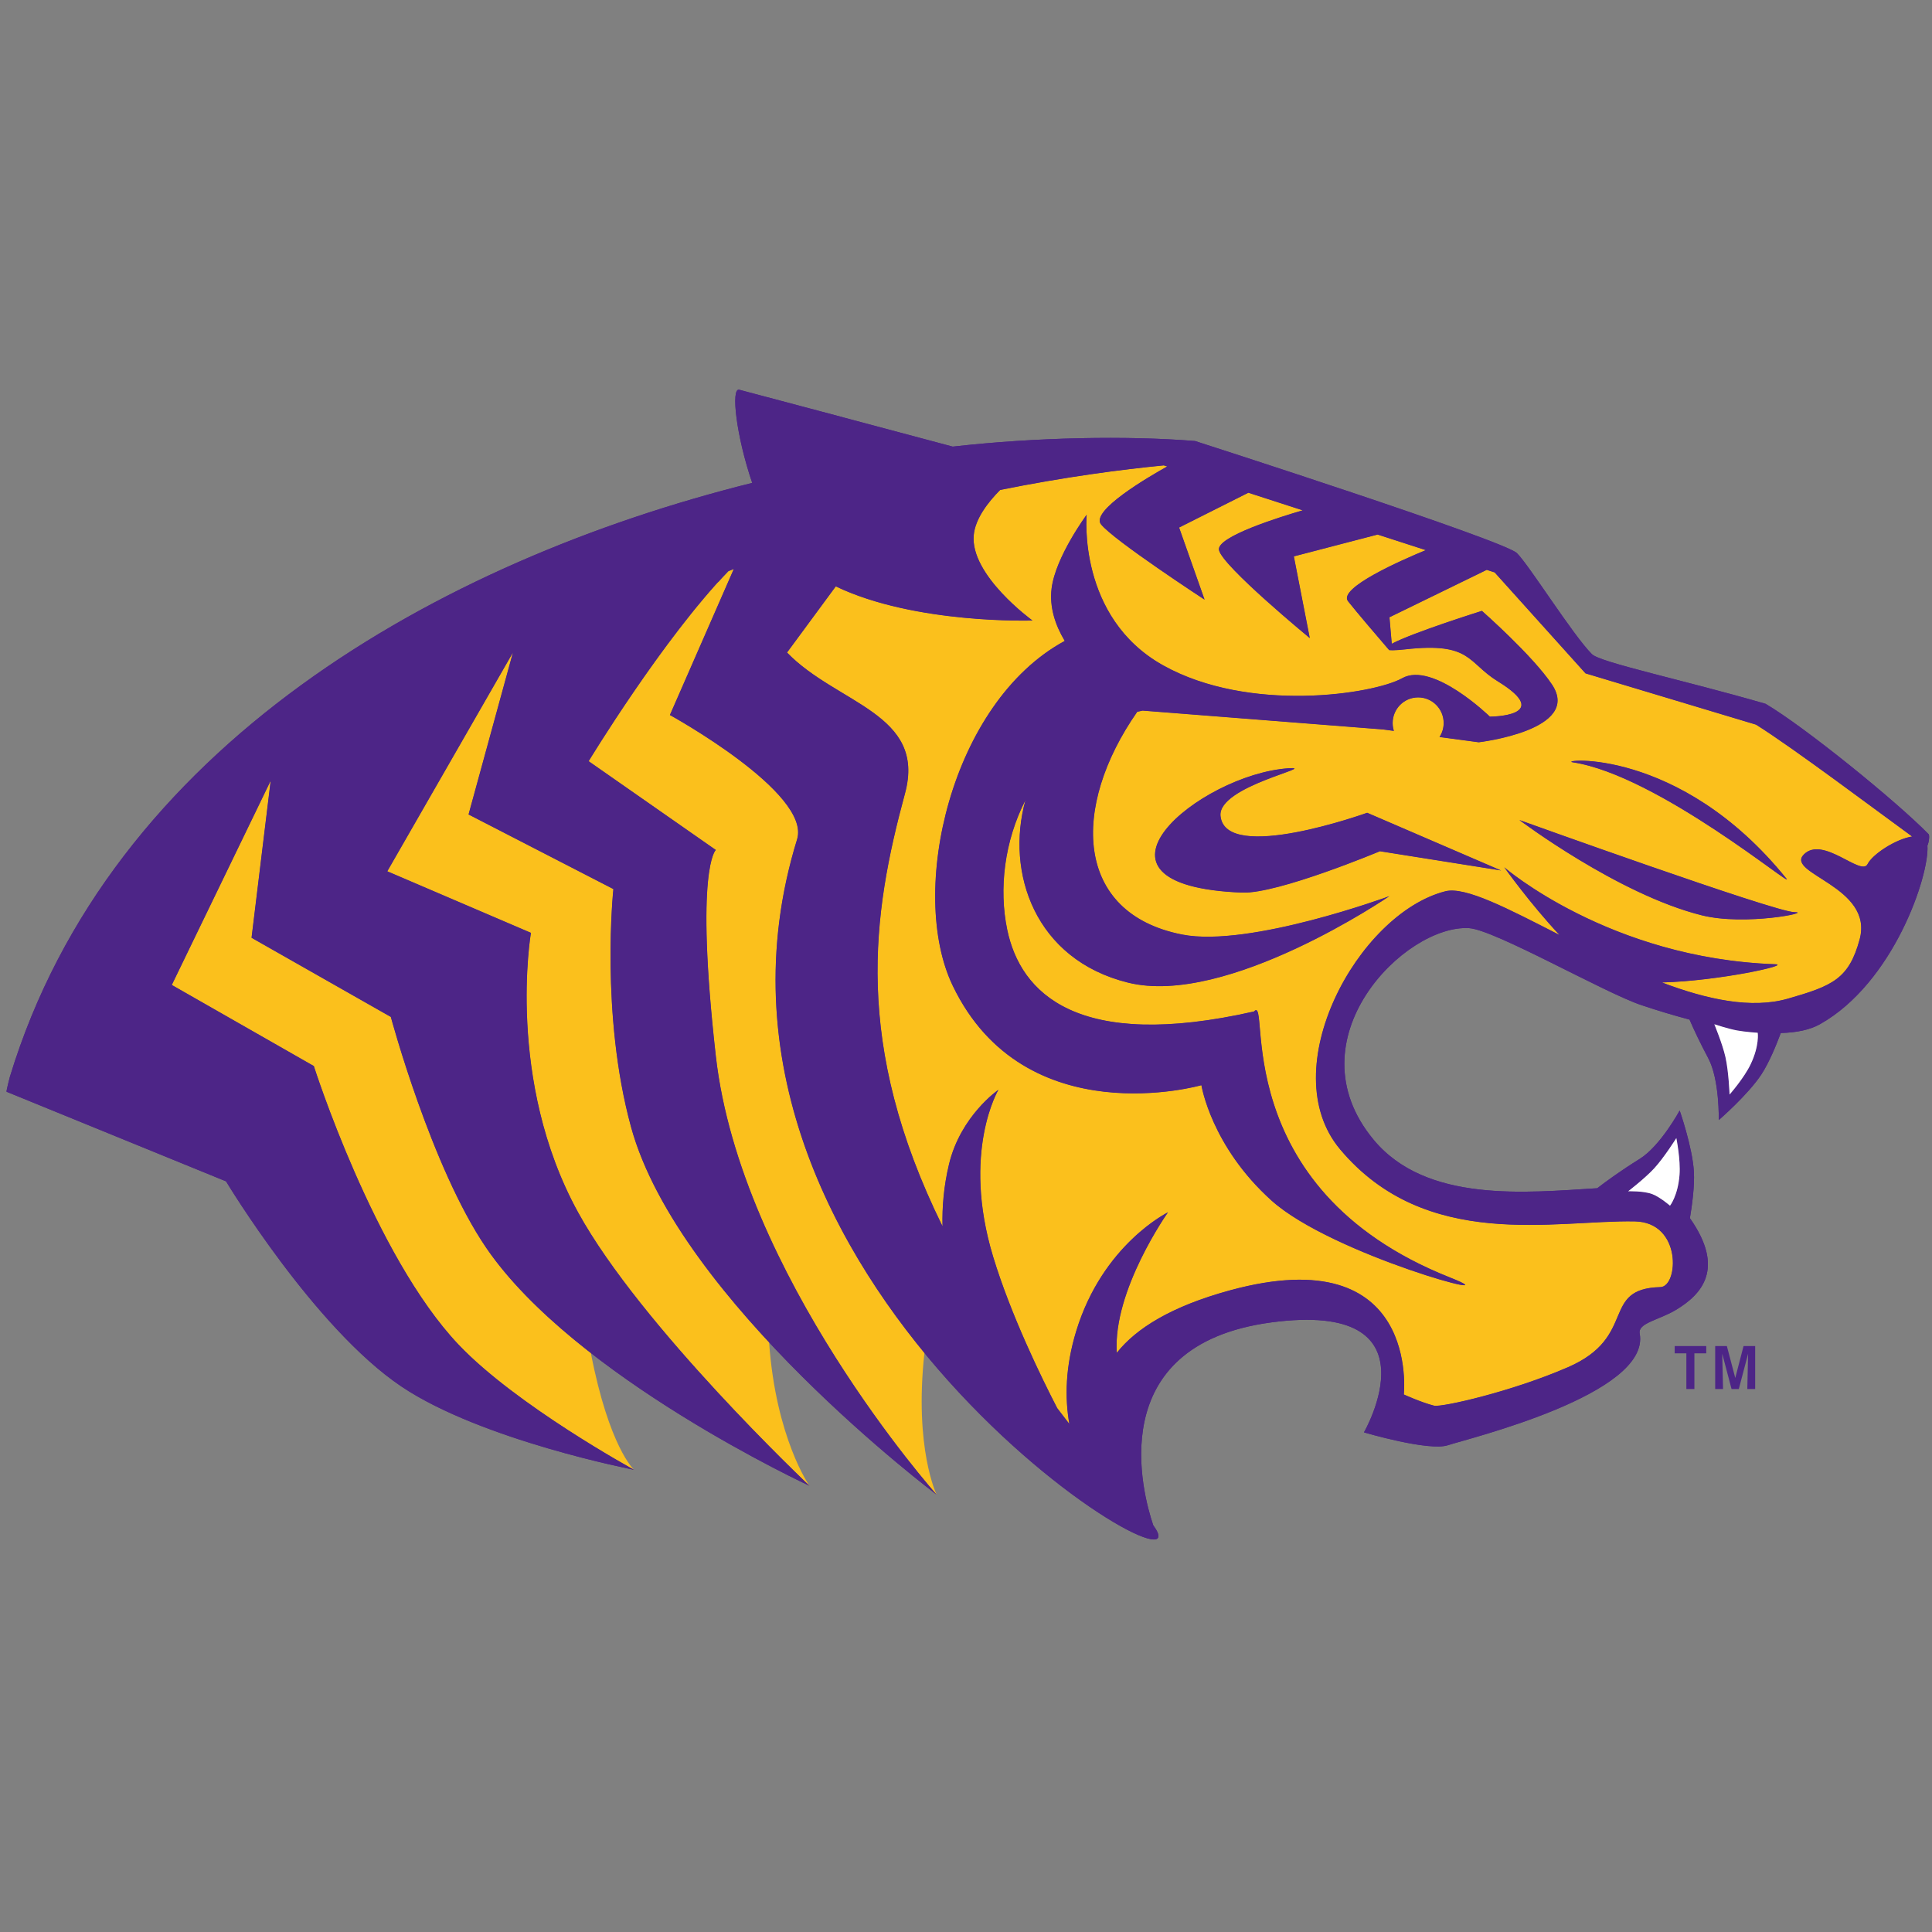 <?xml version="1.0" encoding="UTF-8"?>
<svg width="200px" height="200px" viewBox="0 0 200 200" version="1.1" xmlns="http://www.w3.org/2000/svg" xmlns:xlink="http://www.w3.org/1999/xlink">
    <rect x="0" y="0" width="200" height="200" fill="#808080" stroke="none"/>
    <!-- Generator: Sketch 51.3 (57544) - http://www.bohemiancoding.com/sketch -->
    <title>ouachita-baptist</title>
    <desc>Created with Sketch.</desc>
    <defs></defs>
    <g id="ouachita-baptist" stroke="none" stroke-width="1" fill="none" fill-rule="evenodd">
        <g id="ouachita-baptist_BGL" transform="translate(0, 40)">
            <g id="ouachita-baptist">
                <g id="g10" transform="translate(100.056, 59.782) scale(-1, 1) rotate(-180) translate(-100.056, -59.782) translate(0.225, 0.198)">
                    <g id="g12" transform="translate(0.405, 0)">
                        <path d="M197.313,72.773 C193.78,75.339 184.968,81.971 181.154,84.351 L163.501,89.659 L154.097,100.11 L153.278,100.375 L143.207,95.465 L143.445,92.724 C145.612,93.881 152.777,96.129 152.777,96.129 C152.777,96.129 158.056,91.484 160.037,88.498 C163.169,83.773 152.447,82.526 152.447,82.526 L148.389,83.07 C148.658,83.486 148.818,83.983 148.818,84.517 C148.818,85.983 147.634,87.171 146.177,87.171 C144.72,87.171 143.538,85.983 143.538,84.517 C143.538,84.233 143.583,83.96 143.665,83.703 L142.548,83.853 L117.657,85.804 C117.469,85.765 117.282,85.725 117.098,85.683 C110.214,75.818 110.574,64.807 121.759,62.62 C128.736,61.256 143.207,66.601 143.207,66.601 C143.207,66.601 126.406,55.106 116.15,57.643 C106.498,60.032 103.45,69.028 105.524,76.534 C103.357,72.313 102.747,67.363 103.643,63.102 C105.014,56.576 110.864,50.508 129.184,54.659 C130.999,56.649 126.049,36.41 149.477,27.121 C156.643,24.281 137.269,29.444 130.999,35.084 C124.73,40.724 123.74,47.027 123.74,47.027 C123.74,47.027 105.479,41.794 98.002,57.313 C93.334,67.001 97.791,86.632 109.592,93.018 C108.6,94.672 107.994,96.518 108.231,98.45 C108.634,101.725 111.861,106.082 111.861,106.082 C111.861,106.082 110.871,95.465 119.779,90.489 C128.688,85.512 141.56,87.503 144.528,89.161 C147.701,90.934 153.601,85.18 153.601,85.18 C153.601,85.18 160.366,85.18 154.427,88.83 C151.241,90.788 151.706,92.912 144.858,92.147 C144.298,92.085 143.867,92.054 143.549,92.052 C143.534,92.052 143.179,92.065 143.179,92.065 C143.179,92.065 142.896,92.393 142.888,92.403 C141.859,93.6 139.872,95.924 138.919,97.124 C137.835,98.485 144.532,101.412 146.966,102.417 L141.982,104.029 L133.309,101.769 L134.959,93.309 C134.959,93.309 125.884,100.774 125.556,102.432 C125.28,103.812 131.971,105.881 134.227,106.537 L128.598,108.358 L121.431,104.755 L124.069,97.289 C124.069,97.289 114.666,103.428 113.346,105.086 C112.233,106.485 118.274,110.005 120.197,111.076 L119.847,111.189 C115.503,110.765 109.645,110.005 102.907,108.648 C101.616,107.343 100.339,105.66 100.174,103.995 C99.761,99.824 106.252,95.133 106.252,95.133 C106.252,95.133 94.11,94.715 85.89,98.664 L80.844,91.816 C86.002,86.479 95.304,85.516 93.053,77.218 C89.67,64.745 87.64,51.309 96.939,32.422 C96.89,34.382 97.062,36.545 97.608,38.835 C98.811,43.87 102.728,46.556 102.728,46.556 C102.728,46.556 98.889,40.121 102.179,29.274 C104.013,23.235 107.177,16.761 108.813,13.597 C109.222,13.056 109.641,12.509 110.069,11.959 C109.586,14.687 109.659,17.895 110.773,21.555 C113.517,30.562 120.282,33.87 120.282,33.87 C120.282,33.87 114.564,25.81 114.979,19.348 C114.979,19.34 114.981,19.33 114.981,19.323 C116.972,21.842 120.603,24.13 126.709,25.795 C146.45,31.173 144.692,15.012 144.692,15.012 C144.692,15.012 146.506,14.183 147.827,13.851 C148.576,13.663 155.817,15.283 161.686,17.833 C168.945,20.984 164.985,25.96 171.256,26.127 C173.121,26.176 173.519,32.828 168.616,32.927 C160.366,33.092 147.002,29.776 138.093,40.392 C131.165,48.648 139.907,64.777 148.983,67.099 C151.061,67.631 155.504,65.292 160.806,62.581 C157.758,65.829 155.088,69.587 155.088,69.587 C155.088,69.587 165.984,60.146 183.136,59.55 C184.867,59.49 177.331,57.819 171.416,57.661 C176.075,55.894 180.682,54.901 184.453,55.985 C189.073,57.313 190.767,58.023 191.879,62.122 C193.363,67.596 184.124,68.923 186.103,70.914 C188.083,72.905 192.042,68.592 192.702,69.919 C193.204,70.926 195.607,72.507 197.313,72.773 Z M181.329,52.452 C181.329,52.452 179.995,52.542 179.161,52.699 C178.236,52.874 176.835,53.337 176.835,53.337 C176.835,53.337 177.675,51.311 177.984,49.95 C178.322,48.462 178.415,46.06 178.415,46.06 C178.415,46.06 179.913,47.755 180.599,49.198 C181.527,51.15 181.329,52.452 181.329,52.452 Z M167.915,36.045 C167.915,36.045 169.51,36.101 170.43,35.746 C171.222,35.442 172.249,34.552 172.249,34.552 C172.249,34.552 173.069,35.581 173.235,37.738 C173.357,39.333 172.904,41.554 172.904,41.554 C172.904,41.554 171.63,39.52 170.595,38.402 C169.651,37.379 167.915,36.045 167.915,36.045 Z M198.896,71.836 C199.115,68.763 195.401,57.619 187.754,53.331 C186.732,52.759 185.357,52.474 183.715,52.428 C183.253,51.188 182.514,49.381 181.721,48.164 C180.338,46.044 177.295,43.416 177.295,43.416 C177.295,43.416 177.397,47.598 176.202,49.835 C175.368,51.397 174.726,52.769 174.268,53.82 C172.658,54.244 170.984,54.748 169.275,55.321 C165.468,56.598 154.097,63.118 151.457,63.284 C144.82,63.701 132.94,51.786 141.56,41.386 C147.013,34.805 157.372,35.912 164.719,36.362 C165.663,37.091 167.165,38.186 169.111,39.396 C171.258,40.732 173.249,44.406 173.249,44.406 C173.249,44.406 174.577,40.602 174.72,38.07 C174.804,36.575 174.528,34.571 174.308,33.264 C177.984,28.033 175.538,25.371 172.85,23.76 C171.087,22.703 168.909,22.418 169.111,21.315 C170.265,15.012 151.249,10.424 149.269,9.761 C147.289,9.096 140.568,11.088 140.568,11.088 C140.568,11.088 148.487,24.798 130.999,22.476 C113.362,20.135 117.679,4.631 118.752,1.474 C125.435,-7.659 67.786,26.808 81.884,72.479 C83.368,77.289 68.718,85.348 68.718,85.348 L75.339,100.476 C75.143,100.398 74.948,100.32 74.752,100.24 C67.954,93.182 60.307,80.567 60.307,80.567 L73.472,71.377 C73.472,71.377 71.278,69.537 73.472,50.05 C76.02,27.425 96.328,4.641 96.328,4.641 C96.328,4.641 69.632,24.68 64.696,42.695 C61.491,54.394 62.867,67.331 62.867,67.331 L47.874,75.053 L52.467,91.815 L39.462,69.17 L54.332,62.8 C54.332,62.8 51.705,47.535 59.21,33.87 C65.713,22.034 83.163,5.559 83.163,5.559 C83.163,5.559 58.84,16.811 49.702,30.194 C44.014,38.524 39.828,54.095 39.828,54.095 L25.41,62.288 L27.39,78.546 L17.154,57.404 L31.858,49.009 C31.858,49.009 38.118,29.345 46.857,20.154 C52.847,13.856 65.006,7.215 65.006,7.215 C65.006,7.215 49.198,10.274 40.917,15.841 C31.88,21.921 22.77,37.074 22.77,37.074 L0.045,46.351 C0.04,46.543 0.37,47.817 0.389,47.88 C10.803,82.148 44.791,101.289 77.238,109.376 C75.576,114.266 75.015,119.241 75.895,119.02 C76.764,118.802 89.441,115.417 97.996,113.132 C106.673,114.113 116.107,114.276 123.081,113.712 C123.081,113.712 155.088,103.428 156.407,102.101 C157.725,100.773 162.18,93.64 164.161,91.651 C165.022,90.783 173.564,88.996 182.144,86.507 C186.215,84.1 195.607,76.487 198.998,73.031 C199.153,72.953 199.044,72.118 198.896,71.836 Z M175.545,64.611 C180.04,63.491 187.094,64.943 185.114,64.943 C183.136,64.943 156.653,74.48 156.653,74.48 C156.653,74.48 166.883,66.767 175.545,64.611 Z M162.18,80.453 C170.995,79.123 185.363,67.098 184.289,68.426 C173.178,82.176 160.531,80.702 162.18,80.453 Z M140.899,75.228 L154.756,69.256 L142.217,71.246 C142.217,71.246 131.663,66.822 127.96,66.964 C109.532,67.674 123.572,79.19 132.715,79.833 C136.063,80.069 125.401,77.994 125.718,74.896 C126.229,69.942 140.899,75.228 140.899,75.228 Z" id="path14" fill="#4D2587"></path>
                        <path d="M78.987,20.402 C79.693,10.469 83.163,5.559 83.163,5.559 C83.163,5.559 65.713,22.034 59.21,33.87 C51.705,47.535 54.332,62.8 54.332,62.8 L39.462,69.17 L52.467,91.815 L47.874,75.053 L62.867,67.331 C62.867,67.331 61.491,54.394 64.696,42.695 C66.785,35.069 72.775,27.081 78.987,20.402 Z M65.006,7.215 C65.006,7.215 52.847,13.856 46.857,20.154 C38.118,29.345 31.858,49.009 31.858,49.009 L17.154,57.404 L27.39,78.546 L25.41,62.288 L39.828,54.095 C39.828,54.095 44.014,38.524 49.702,30.194 C52.355,26.309 56.289,22.603 60.536,19.3 C62.43,9.531 65.006,7.215 65.006,7.215 Z M96.328,4.641 C96.328,4.641 76.02,27.425 73.472,50.05 C71.278,69.537 73.472,71.377 73.472,71.377 L60.307,80.567 C60.307,80.567 67.182,91.906 73.69,99.097 L73.752,99.11 C74.102,99.496 74.449,99.872 74.796,100.231 C74.972,100.304 75.149,100.373 75.325,100.445 L68.718,85.348 C68.718,85.348 83.368,77.289 81.884,72.479 C75.33,51.25 84.281,32.442 95.065,19.308 C93.989,9.417 96.328,4.641 96.328,4.641 Z M142.217,71.246 C142.217,71.246 131.663,66.822 127.96,66.964 C109.532,67.674 123.572,79.19 132.715,79.833 C136.063,80.069 125.401,77.994 125.718,74.896 C126.229,69.942 140.899,75.228 140.899,75.228 L154.756,69.256 L142.217,71.246 Z M185.114,64.943 C187.094,64.943 180.04,63.491 175.545,64.611 C166.883,66.767 156.653,74.48 156.653,74.48 C156.653,74.48 183.136,64.943 185.114,64.943 Z M184.289,68.426 C185.363,67.098 170.995,79.123 162.18,80.453 C160.531,80.702 173.178,82.176 184.289,68.426 Z M96.939,32.422 C96.89,34.382 97.062,36.545 97.608,38.835 C98.811,43.87 102.728,46.556 102.728,46.556 C102.728,46.556 98.889,40.121 102.179,29.274 C104.013,23.235 107.177,16.761 108.813,13.597 C109.222,13.056 109.641,12.509 110.069,11.959 C109.586,14.687 109.659,17.895 110.773,21.555 C113.517,30.562 120.282,33.87 120.282,33.87 C120.282,33.87 114.564,25.81 114.979,19.348 C114.979,19.34 114.981,19.33 114.981,19.323 C116.972,21.842 120.603,24.13 126.709,25.795 C146.45,31.173 144.692,15.012 144.692,15.012 C144.692,15.012 146.506,14.183 147.827,13.851 C148.576,13.663 155.817,15.283 161.686,17.833 C168.945,20.984 164.985,25.96 171.256,26.127 C173.121,26.176 173.519,32.828 168.616,32.927 C160.366,33.092 147.002,29.776 138.093,40.392 C131.165,48.648 139.907,64.777 148.983,67.099 C151.061,67.631 155.504,65.292 160.806,62.581 C157.758,65.829 155.088,69.587 155.088,69.587 C155.088,69.587 165.984,60.146 183.136,59.55 C184.867,59.49 177.331,57.819 171.416,57.661 C176.075,55.894 180.682,54.901 184.453,55.985 C189.073,57.313 190.767,58.023 191.879,62.122 C193.363,67.596 184.124,68.923 186.103,70.914 C188.083,72.905 192.042,68.592 192.702,69.919 C193.204,70.926 195.607,72.507 197.313,72.773 C193.78,75.339 184.968,81.971 181.154,84.351 L163.501,89.659 L154.097,100.11 L153.278,100.375 L143.207,95.465 L143.445,92.724 C145.612,93.881 152.777,96.129 152.777,96.129 C152.777,96.129 158.056,91.484 160.037,88.498 C163.169,83.773 152.447,82.526 152.447,82.526 L148.389,83.07 C148.658,83.486 148.818,83.983 148.818,84.517 C148.818,85.983 147.634,87.171 146.177,87.171 C144.72,87.171 143.538,85.983 143.538,84.517 C143.538,84.233 143.583,83.96 143.665,83.703 L142.548,83.853 L117.657,85.804 C117.469,85.765 117.282,85.725 117.098,85.683 C110.214,75.818 110.574,64.807 121.759,62.62 C128.736,61.256 143.207,66.601 143.207,66.601 C143.207,66.601 126.406,55.106 116.15,57.643 C106.498,60.032 103.45,69.028 105.524,76.534 C103.357,72.313 102.747,67.363 103.643,63.102 C105.014,56.576 110.864,50.508 129.184,54.659 C130.999,56.649 126.049,36.41 149.477,27.121 C156.643,24.281 137.269,29.444 130.999,35.084 C124.73,40.724 123.74,47.027 123.74,47.027 C123.74,47.027 105.479,41.794 98.002,57.313 C93.334,67.001 97.791,86.632 109.592,93.018 C108.6,94.672 107.994,96.518 108.231,98.45 C108.634,101.725 111.861,106.082 111.861,106.082 C111.861,106.082 110.871,95.465 119.779,90.489 C128.688,85.512 141.56,87.503 144.528,89.161 C147.701,90.934 153.601,85.18 153.601,85.18 C153.601,85.18 160.366,85.18 154.427,88.83 C151.241,90.788 151.706,92.912 144.858,92.147 C144.298,92.085 143.867,92.054 143.549,92.052 C143.534,92.052 143.179,92.065 143.179,92.065 C143.179,92.065 142.896,92.393 142.888,92.403 C141.859,93.6 139.872,95.924 138.919,97.124 C137.835,98.485 144.532,101.412 146.966,102.417 L141.982,104.029 L133.309,101.769 L134.959,93.309 C134.959,93.309 125.884,100.774 125.556,102.432 C125.28,103.812 131.971,105.881 134.227,106.537 L128.598,108.358 L121.431,104.755 L124.069,97.289 C124.069,97.289 114.666,103.428 113.346,105.086 C112.233,106.485 118.274,110.005 120.197,111.076 L119.847,111.189 C115.503,110.765 109.645,110.005 102.907,108.648 C101.616,107.343 100.339,105.66 100.174,103.995 C99.761,99.824 106.252,95.133 106.252,95.133 C106.252,95.133 94.11,94.715 85.89,98.664 L80.844,91.816 C86.002,86.479 95.304,85.516 93.053,77.218 C89.67,64.745 87.64,51.309 96.939,32.422 Z" id="path16" fill="#FBC01C" fill-rule="nonzero"></path>
                        <path d="M179.004,16.72 L178.135,20.02 L176.925,20.02 L176.925,15.572 L177.738,15.572 L177.656,19.226 L178.62,15.572 L179.37,15.572 L180.333,19.226 L180.251,15.572 L181.064,15.572 L181.064,20.02 L179.861,20.02 L179.004,16.72 Z M172.733,19.27 L173.942,19.27 L173.942,15.572 L174.773,15.572 L174.773,19.27 L176.001,19.27 L176.001,20.02 L172.733,20.02 L172.733,19.27 Z M162.18,80.453 C170.995,79.123 185.363,67.098 184.289,68.426 C173.178,82.176 160.531,80.702 162.18,80.453 Z M197.313,72.773 C193.78,75.339 184.968,81.971 181.154,84.351 L163.501,89.659 L154.097,100.11 L153.278,100.375 L143.207,95.465 L143.445,92.724 C145.612,93.881 152.777,96.129 152.777,96.129 C152.777,96.129 158.056,91.484 160.037,88.498 C163.169,83.773 152.447,82.526 152.447,82.526 L148.389,83.07 C148.658,83.486 148.818,83.983 148.818,84.517 C148.818,85.983 147.634,87.171 146.177,87.171 C144.72,87.171 143.538,85.983 143.538,84.517 C143.538,84.233 143.583,83.96 143.665,83.703 L142.548,83.853 L117.657,85.804 C117.469,85.765 117.282,85.725 117.098,85.683 C110.214,75.818 110.574,64.807 121.759,62.62 C128.736,61.256 143.207,66.601 143.207,66.601 C143.207,66.601 126.406,55.106 116.15,57.643 C106.498,60.032 103.45,69.028 105.524,76.534 C103.357,72.313 102.747,67.363 103.643,63.102 C105.014,56.576 110.864,50.508 129.184,54.659 C130.999,56.649 126.049,36.41 149.477,27.121 C156.643,24.281 137.269,29.444 130.999,35.084 C124.73,40.724 123.74,47.027 123.74,47.027 C123.74,47.027 105.479,41.794 98.002,57.313 C93.334,67.001 97.791,86.632 109.592,93.018 C108.6,94.672 107.994,96.518 108.231,98.45 C108.634,101.725 111.861,106.082 111.861,106.082 C111.861,106.082 110.871,95.465 119.779,90.489 C128.688,85.512 141.56,87.503 144.528,89.161 C147.701,90.934 153.601,85.18 153.601,85.18 C153.601,85.18 160.366,85.18 154.427,88.83 C151.241,90.788 151.706,92.912 144.858,92.147 C144.298,92.085 143.867,92.054 143.549,92.052 C143.534,92.052 143.179,92.065 143.179,92.065 C143.179,92.065 142.896,92.393 142.888,92.403 C141.859,93.6 139.872,95.924 138.919,97.124 C137.835,98.485 144.532,101.412 146.966,102.417 L141.982,104.029 L133.309,101.769 L134.959,93.309 C134.959,93.309 125.884,100.774 125.556,102.432 C125.28,103.812 131.971,105.881 134.227,106.537 L128.598,108.358 L121.431,104.755 L124.069,97.289 C124.069,97.289 114.666,103.428 113.346,105.086 C112.233,106.485 118.274,110.005 120.197,111.076 L119.847,111.189 C115.503,110.765 109.645,110.005 102.907,108.648 C101.616,107.343 100.339,105.66 100.174,103.995 C99.761,99.824 106.252,95.133 106.252,95.133 C106.252,95.133 94.11,94.715 85.89,98.664 L80.844,91.816 C86.002,86.479 95.304,85.516 93.053,77.218 C89.67,64.745 87.64,51.309 96.939,32.422 C96.89,34.382 97.062,36.545 97.608,38.835 C98.811,43.87 102.728,46.556 102.728,46.556 C102.728,46.556 98.889,40.121 102.179,29.274 C104.013,23.235 107.177,16.761 108.813,13.597 C109.222,13.056 109.641,12.509 110.069,11.959 C109.586,14.687 109.659,17.895 110.773,21.555 C113.517,30.562 120.282,33.87 120.282,33.87 C120.282,33.87 114.564,25.81 114.979,19.348 C114.979,19.34 114.981,19.33 114.981,19.323 C116.972,21.842 120.603,24.13 126.709,25.795 C146.45,31.173 144.692,15.012 144.692,15.012 C144.692,15.012 146.506,14.183 147.827,13.851 C148.576,13.663 155.817,15.283 161.686,17.833 C168.945,20.984 164.985,25.96 171.256,26.127 C173.121,26.176 173.519,32.828 168.616,32.927 C160.366,33.092 147.002,29.776 138.093,40.392 C131.165,48.648 139.907,64.777 148.983,67.099 C151.061,67.631 155.504,65.292 160.806,62.581 C157.758,65.829 155.088,69.587 155.088,69.587 C155.088,69.587 165.984,60.146 183.136,59.55 C184.867,59.49 177.331,57.819 171.416,57.661 C176.075,55.894 180.682,54.901 184.453,55.985 C189.073,57.313 190.767,58.023 191.879,62.122 C193.363,67.596 184.124,68.923 186.103,70.914 C188.083,72.905 192.042,68.592 192.702,69.919 C193.204,70.926 195.607,72.507 197.313,72.773 Z M181.329,52.452 C181.329,52.452 179.995,52.542 179.161,52.699 C178.236,52.874 176.835,53.337 176.835,53.337 C176.835,53.337 177.675,51.311 177.984,49.95 C178.322,48.462 178.415,46.06 178.415,46.06 C178.415,46.06 179.913,47.755 180.599,49.198 C181.527,51.15 181.329,52.452 181.329,52.452 Z M167.915,36.045 C167.915,36.045 169.51,36.101 170.43,35.746 C171.222,35.442 172.249,34.552 172.249,34.552 C172.249,34.552 173.069,35.581 173.235,37.738 C173.357,39.333 172.904,41.554 172.904,41.554 C172.904,41.554 171.63,39.52 170.595,38.402 C169.651,37.379 167.915,36.045 167.915,36.045 Z M198.896,71.836 C199.115,68.763 195.401,57.619 187.754,53.331 C186.732,52.759 185.357,52.474 183.715,52.428 C183.253,51.188 182.514,49.381 181.721,48.164 C180.338,46.044 177.295,43.416 177.295,43.416 C177.295,43.416 177.397,47.598 176.202,49.835 C175.368,51.397 174.726,52.769 174.268,53.82 C172.658,54.244 170.984,54.748 169.275,55.321 C165.468,56.598 154.097,63.118 151.457,63.284 C144.82,63.701 132.94,51.786 141.56,41.386 C147.013,34.805 157.372,35.912 164.719,36.362 C165.663,37.091 167.165,38.186 169.111,39.396 C171.258,40.732 173.249,44.406 173.249,44.406 C173.249,44.406 174.577,40.602 174.72,38.07 C174.804,36.575 174.528,34.571 174.308,33.264 C177.984,28.033 175.538,25.371 172.85,23.76 C171.087,22.703 168.909,22.418 169.111,21.315 C170.265,15.012 151.249,10.424 149.269,9.761 C147.289,9.096 140.568,11.088 140.568,11.088 C140.568,11.088 148.487,24.798 130.999,22.476 C113.362,20.135 117.679,4.631 118.752,1.474 C125.435,-7.659 67.786,26.808 81.884,72.479 C83.368,77.289 68.718,85.348 68.718,85.348 L75.339,100.476 C75.143,100.398 74.948,100.32 74.752,100.24 C67.954,93.182 60.307,80.567 60.307,80.567 L73.472,71.377 C73.472,71.377 71.278,69.537 73.472,50.05 C76.02,27.425 96.328,4.641 96.328,4.641 C96.328,4.641 69.632,24.68 64.696,42.695 C61.491,54.394 62.867,67.331 62.867,67.331 L47.874,75.053 L52.467,91.815 L39.462,69.17 L54.332,62.8 C54.332,62.8 51.705,47.535 59.21,33.87 C65.713,22.034 83.163,5.559 83.163,5.559 C83.163,5.559 58.84,16.811 49.702,30.194 C44.014,38.524 39.828,54.095 39.828,54.095 L25.41,62.288 L27.39,78.546 L17.154,57.404 L31.858,49.009 C31.858,49.009 38.118,29.345 46.857,20.154 C52.847,13.856 65.006,7.215 65.006,7.215 C65.006,7.215 49.198,10.274 40.917,15.841 C31.88,21.921 22.77,37.074 22.77,37.074 L0.045,46.351 C0.04,46.543 0.37,47.817 0.389,47.88 C10.803,82.148 44.791,101.289 77.238,109.376 C75.576,114.266 75.015,119.241 75.895,119.02 C76.764,118.802 89.441,115.417 97.996,113.132 C106.673,114.113 116.107,114.276 123.081,113.712 C123.081,113.712 155.088,103.428 156.407,102.101 C157.725,100.773 162.18,93.64 164.161,91.651 C165.022,90.783 173.564,88.996 182.144,86.507 C186.215,84.1 195.607,76.487 198.998,73.031 C199.153,72.953 199.044,72.118 198.896,71.836 Z M175.545,64.611 C180.04,63.491 187.094,64.943 185.114,64.943 C183.136,64.943 156.653,74.48 156.653,74.48 C156.653,74.48 166.883,66.767 175.545,64.611 Z M140.899,75.228 L154.756,69.256 L142.217,71.246 C142.217,71.246 131.663,66.822 127.96,66.964 C109.532,67.674 123.572,79.19 132.715,79.833 C136.063,80.069 125.401,77.994 125.718,74.896 C126.229,69.942 140.899,75.228 140.899,75.228 Z" id="path18" fill="#4D2587" fill-rule="nonzero"></path>
                        <path d="M181.329,52.452 C181.329,52.452 179.995,52.542 179.161,52.699 C178.236,52.874 176.835,53.337 176.835,53.337 C176.835,53.337 177.675,51.311 177.984,49.95 C178.322,48.462 178.415,46.06 178.415,46.06 C178.415,46.06 179.913,47.755 180.599,49.198 C181.527,51.15 181.329,52.452 181.329,52.452" id="path20" fill="#FFFFFF" fill-rule="nonzero"></path>
                        <path d="M167.915,36.045 C167.915,36.045 169.51,36.101 170.43,35.746 C171.222,35.442 172.249,34.552 172.249,34.552 C172.249,34.552 173.069,35.581 173.235,37.738 C173.357,39.333 172.904,41.554 172.904,41.554 C172.904,41.554 171.63,39.52 170.595,38.402 C169.651,37.379 167.915,36.045 167.915,36.045" id="path22" fill="#FFFFFF" fill-rule="nonzero"></path>
                    </g>
                </g>
            </g>
        </g>
    </g>
</svg>